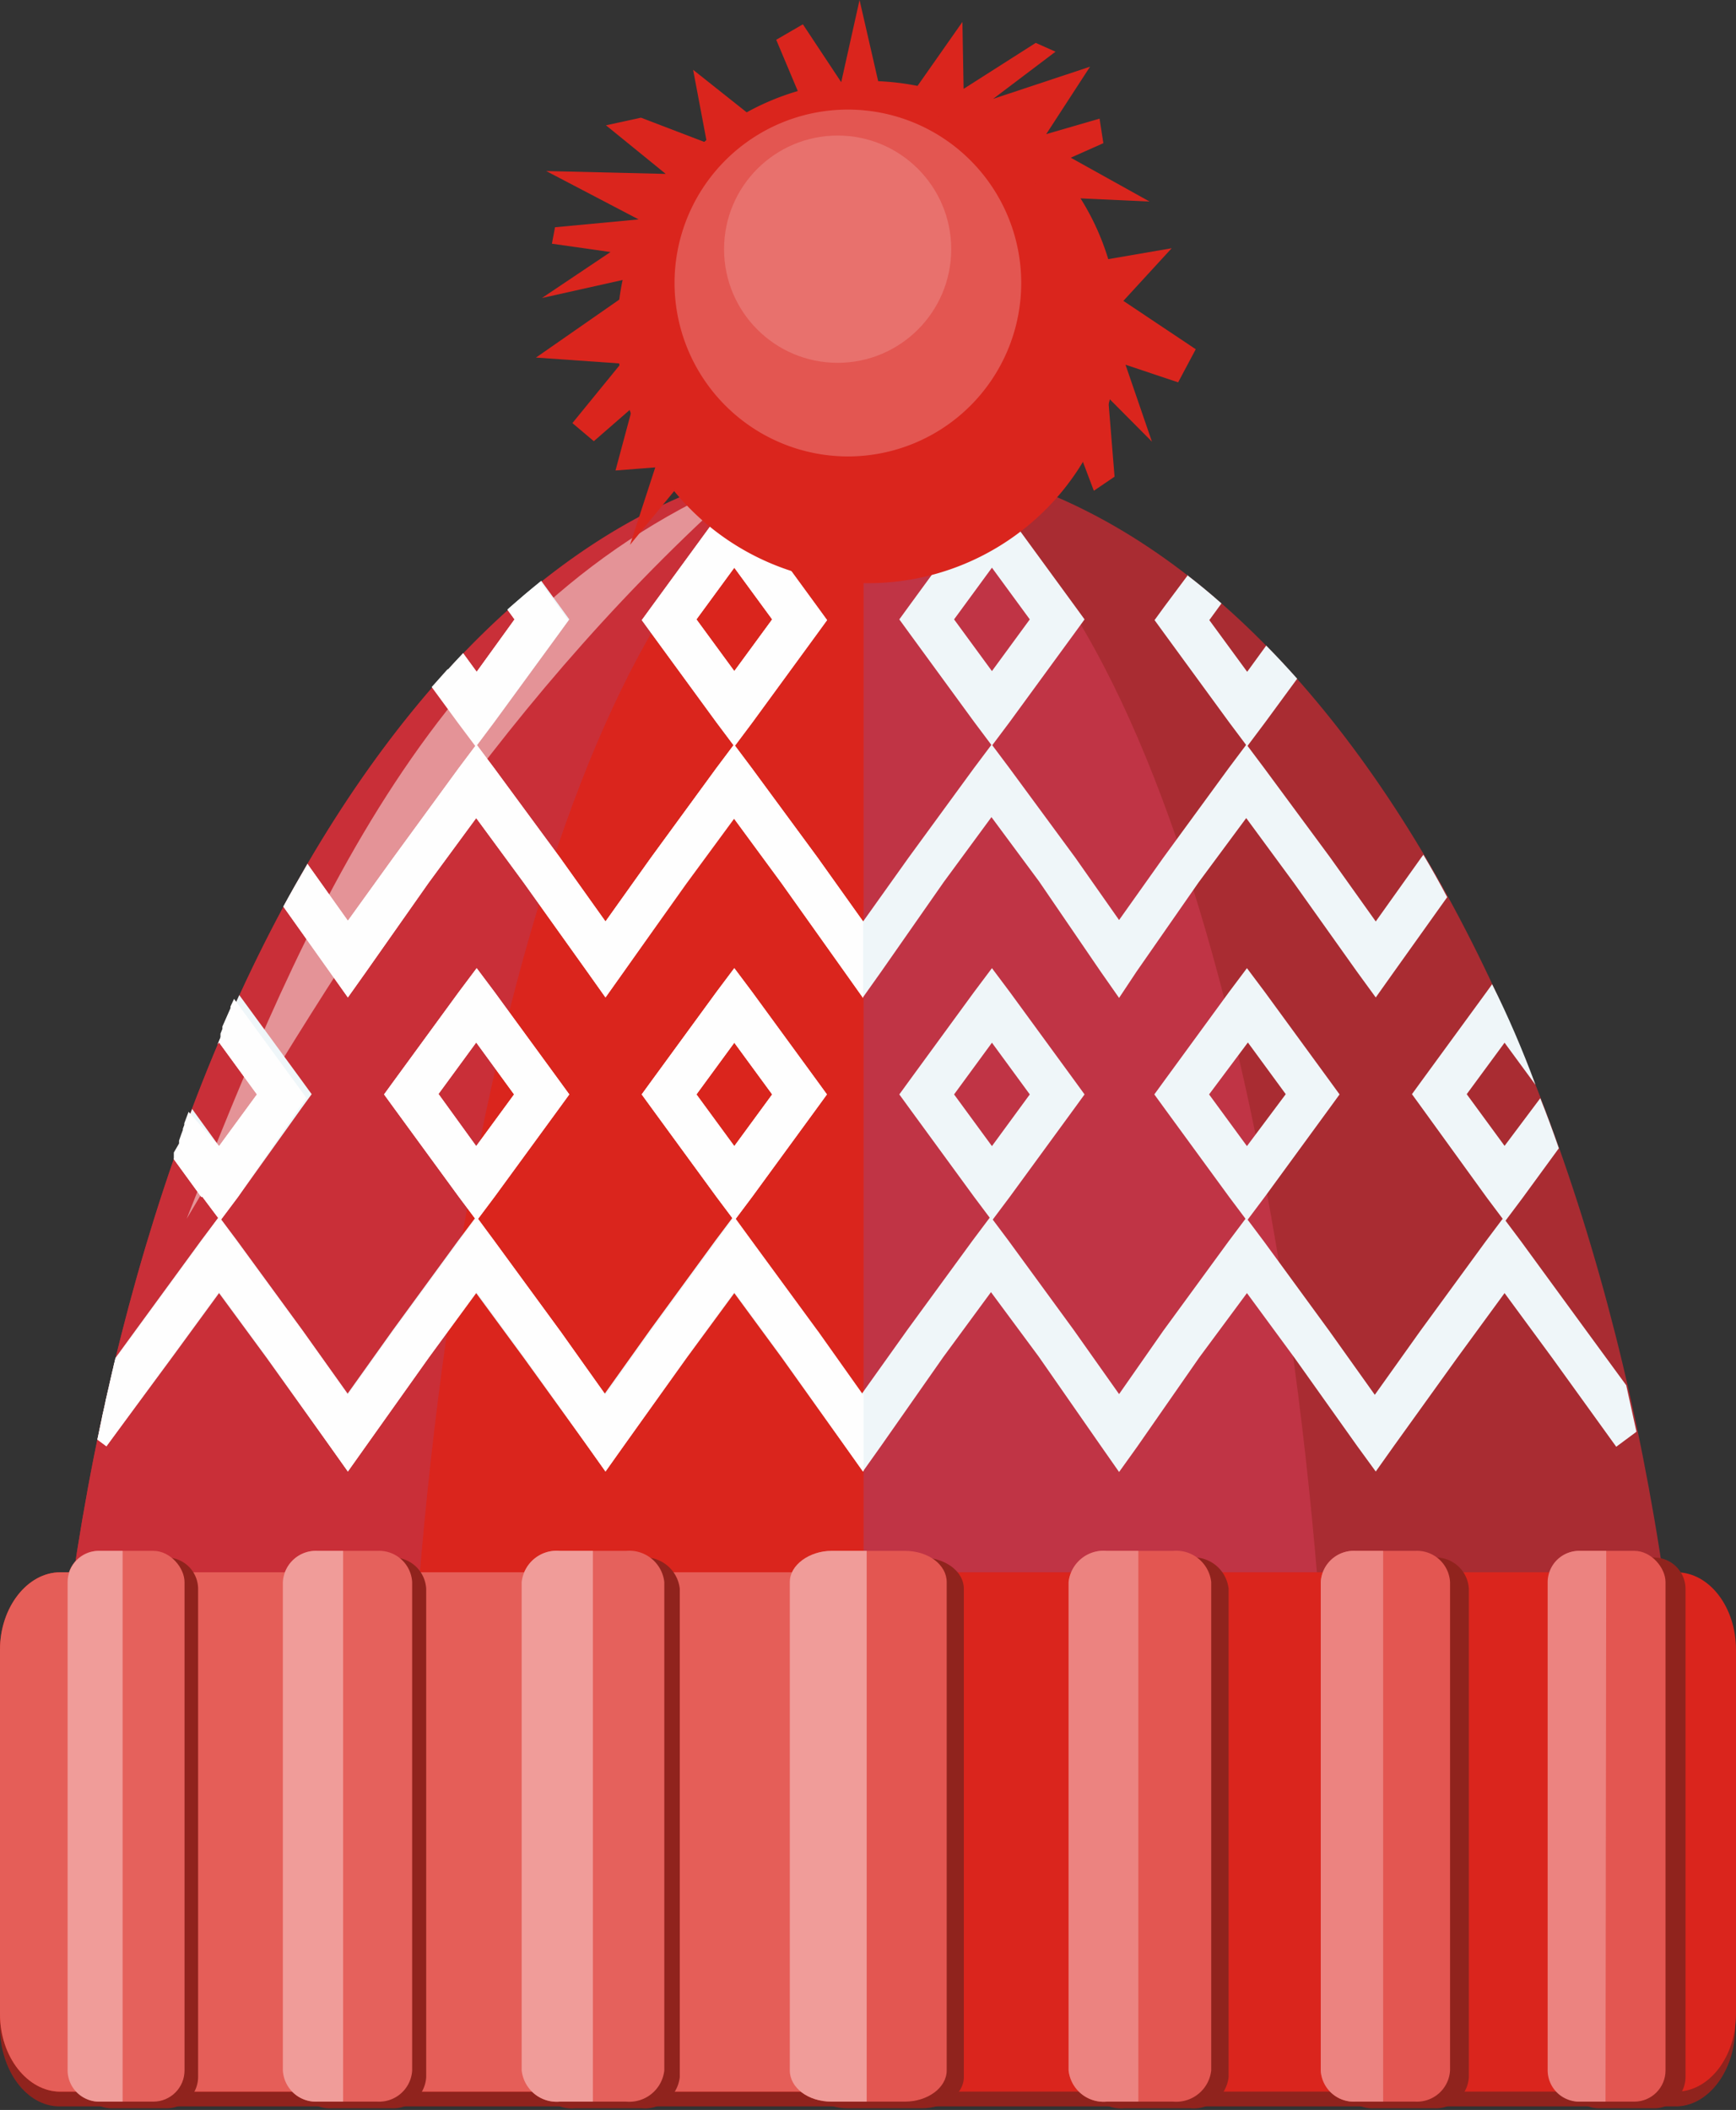 <svg xmlns="http://www.w3.org/2000/svg" viewBox="0 0 72.91 88.57"><rect x="0" y="0" width="72.91" height="88.57" fill="#333333" stroke="none"/><title>Depositphotos_111502936_01</title><g data-name="Layer 2"><path d="M36.47 19.19C53.55 19.19 67.74 42 70.57 72H2.37c2.84-30 17.03-52.81 34.1-52.81z" fill="#a92c32" fill-rule="evenodd"/><path d="M36.27 72H2.37c2.82-29.87 16.91-52.62 33.9-52.8z" fill="#c92f38" fill-rule="evenodd"/><path d="M7.84 51.16c7-11.8 13.37-22.09 23.73-31.2-13.28 5.4-18.78 18.61-23.73 31.2z" fill="#e49397" fill-rule="evenodd"/><path d="M36.47 19.19C46.11 19.19 54.12 42 55.72 72h-38.5c1.6-30 9.61-52.81 19.25-52.81z" fill="#c03445" fill-rule="evenodd"/><path d="M36.27 72H17.22c1.59-29.78 9.5-52.48 19.05-52.79z" fill="#da251d" fill-rule="evenodd"/><path d="M2.5 66.1h67.88c1.38 0 2.5 1.5 2.5 3.33v15.66c0 1.83-1.13 3.33-2.5 3.33H2.5c-1.38 0-2.5-1.5-2.5-3.33V69.44c0-1.84 1.13-3.34 2.5-3.34z" fill="#90231d" fill-rule="evenodd"/><path d="M2.53 66h67.88c1.38 0 2.5 1.46 2.5 3.25v15.3c0 1.79-1.13 3.25-2.5 3.25H2.53C1.16 87.8 0 86.34 0 84.55v-15.3C0 67.46 1.16 66 2.53 66z" fill="#da251d" fill-rule="evenodd"/><path d="M2.53 66h33.74v21.8H2.53C1.16 87.8 0 86.34 0 84.55v-15.3C0 67.46 1.16 66 2.53 66z" fill="#e55e58" fill-rule="evenodd"/><path d="M4.69 65.38H7a1.32 1.32 0 0 1 1.32 1.31v20.5A1.32 1.32 0 0 1 7 88.5H4.69a1.32 1.32 0 0 1-1.32-1.31v-20.5a1.32 1.32 0 0 1 1.32-1.31z" fill="#90231d" fill-rule="evenodd"/><path d="M13.91 65.38h2.54a1.39 1.39 0 0 1 1.45 1.31v20.5a1.39 1.39 0 0 1-1.45 1.31h-2.54a1.39 1.39 0 0 1-1.45-1.31v-20.5a1.39 1.39 0 0 1 1.45-1.31z" fill="#90231d" fill-rule="evenodd"/><path d="M24.14 65.38h2.81a1.48 1.48 0 0 1 1.6 1.31v20.5a1.48 1.48 0 0 1-1.6 1.31h-2.81a1.48 1.48 0 0 1-1.6-1.31v-20.5a1.48 1.48 0 0 1 1.6-1.31z" fill="#90231d" fill-rule="evenodd"/><path d="M35.61 65.38h3.1c1 0 1.77.59 1.77 1.31v20.5c0 .72-.8 1.31-1.77 1.31h-3.1c-1 0-1.77-.59-1.77-1.31v-20.5c0-.69.8-1.31 1.77-1.31z" fill="#90231d" fill-rule="evenodd"/><path d="M69.47 65.38h-2.31a1.32 1.32 0 0 0-1.32 1.31v20.5a1.32 1.32 0 0 0 1.32 1.31h2.31a1.32 1.32 0 0 0 1.32-1.31v-20.5a1.32 1.32 0 0 0-1.32-1.31z" fill="#90231d" fill-rule="evenodd"/><path d="M60.24 65.38H57.7a1.39 1.39 0 0 0-1.45 1.31v20.5a1.39 1.39 0 0 0 1.45 1.31h2.54a1.39 1.39 0 0 0 1.45-1.31v-20.5a1.39 1.39 0 0 0-1.45-1.31z" fill="#90231d" fill-rule="evenodd"/><path d="M50 65.38h-2.79a1.48 1.48 0 0 0-1.6 1.31v20.5a1.48 1.48 0 0 0 1.6 1.31H50a1.48 1.48 0 0 0 1.6-1.31v-20.5a1.48 1.48 0 0 0-1.6-1.31z" fill="#90231d" fill-rule="evenodd"/><rect x="2.83" y="65.1" width="4.92" height="23.12" rx="1.31" ry="1.31" fill="#e5615c"/><path d="M13.33 65.1h2.53a1.39 1.39 0 0 1 1.45 1.31v20.5a1.39 1.39 0 0 1-1.45 1.31h-2.53a1.39 1.39 0 0 1-1.45-1.31v-20.5a1.39 1.39 0 0 1 1.45-1.31z" fill="#e5615c" fill-rule="evenodd"/><path d="M23.51 65.1h2.79a1.48 1.48 0 0 1 1.6 1.31v20.5a1.48 1.48 0 0 1-1.6 1.31h-2.79a1.48 1.48 0 0 1-1.6-1.31v-20.5a1.48 1.48 0 0 1 1.6-1.31z" fill="#e5615c" fill-rule="evenodd"/><path d="M34.93 65.1H38c1 0 1.76.59 1.76 1.31v20.5c0 .72-.79 1.31-1.76 1.31h-3.07c-1 0-1.76-.59-1.76-1.31v-20.5c0-.72.83-1.31 1.76-1.31z" fill="#e35651" fill-rule="evenodd"/><rect x="65.03" y="65.1" width="4.92" height="23.12" rx="1.31" ry="1.31" fill="#e35651"/><path d="M59.45 65.1h-2.53a1.39 1.39 0 0 0-1.45 1.31v20.5a1.39 1.39 0 0 0 1.45 1.31h2.53a1.39 1.39 0 0 0 1.45-1.31v-20.5a1.39 1.39 0 0 0-1.45-1.31z" fill="#e35651" fill-rule="evenodd"/><path d="M49.27 65.1h-2.79a1.48 1.48 0 0 0-1.6 1.31v20.5a1.48 1.48 0 0 0 1.6 1.31h2.79a1.48 1.48 0 0 0 1.6-1.31v-20.5a1.48 1.48 0 0 0-1.6-1.31z" fill="#e35651" fill-rule="evenodd"/><path d="M4.15 65.1h1v23.12h-1a1.32 1.32 0 0 1-1.31-1.31v-20.5a1.32 1.32 0 0 1 1.31-1.31z" fill="#f09c99" fill-rule="evenodd"/><path d="M13.33 65.1h1.08v23.12h-1.08a1.39 1.39 0 0 1-1.45-1.31v-20.5a1.39 1.39 0 0 1 1.45-1.31z" fill="#f09c99" fill-rule="evenodd"/><path d="M23.51 65.1h1.39v23.12h-1.39a1.48 1.48 0 0 1-1.6-1.31v-20.5a1.48 1.48 0 0 1 1.6-1.31z" fill="#f09c99" fill-rule="evenodd"/><path d="M34.93 65.1h1.47v23.12h-1.47c-1 0-1.76-.59-1.76-1.31v-20.5c0-.72.83-1.31 1.76-1.31z" fill="#f09c99" fill-rule="evenodd"/><path d="M67.46 65.1h-1.12A1.32 1.32 0 0 0 65 66.41v20.5a1.32 1.32 0 0 0 1.31 1.31h1.12z" fill="#ec8380" fill-rule="evenodd"/><path d="M58.09 65.1h-1.17a1.39 1.39 0 0 0-1.45 1.31v20.5a1.39 1.39 0 0 0 1.45 1.31h1.17z" fill="#ec8380" fill-rule="evenodd"/><path d="M47.81 65.1h-1.33a1.48 1.48 0 0 0-1.6 1.31v20.5a1.48 1.48 0 0 0 1.6 1.31h1.33z" fill="#ec8380" fill-rule="evenodd"/><path d="M4.85 57l.86-1.18 2.74-3.75.75-1 .75 1 2.74 3.75 1.91 2.68 1.91-2.68 2.74-3.75.75-1 .75 1 2.74 3.75 1.91 2.68 1.91-2.68 2.74-3.75.75-1 .75 1 2.74 3.75 1.91 2.68 1.91-2.68 2.74-3.75.75-1 .75 1 2.74 3.75 1.91 2.7 1.85-2.65 2.74-3.75.75-1 .75 1 2.74 3.75 1.91 2.68 1.91-2.68 2.74-3.75.75-1 .75 1 2.74 3.75 1.67 2.28.43 1.95-.85.63L65.19 57l-2-2.72L61.2 57l-2.66 3.7-.76 1.07L57 60.7 54.37 57l-2-2.72-2 2.7-2.61 3.75-.76 1.06-.77-1.1-2.61-3.75-2-2.7-2 2.72L37 60.7l-.76 1.07-.76-1.07-2.64-3.7-2-2.72-2 2.72-2.65 3.7-.76 1.07-.76-1.07L22 57l-2-2.72L18 57l-2.63 3.7-.76 1.07-.76-1.07L11.2 57l-2-2.72L7.21 57l-2.74 3.71-.38-.28q.35-1.72.76-3.43z" fill="#eff6f9" fill-rule="evenodd"/><path d="M8.45 50.24L7.3 48.66q.37-1.07.77-2.11l1.13 1.56 1.59-2.17-1.59-2.18-.06.08q.44-1.05.91-2.07l2.64 3.61.4.55-.4.55L10 50.24l-.75 1-.75-1zm54.22-8.92q1 2 1.82 4.22l-1.3-1.77-1.59 2.16 1.59 2.17 1.5-2q.4 1 .78 2.1l-1.52 2.08-.75 1-.75-1-2.75-3.8-.4-.55.4-.55 2.74-3.75.23-.32zm-43.4 8.92l-2.74-3.75-.4-.55.4-.55 2.74-3.75.75-1 .75 1 2.74 3.75.4.55-.4.55-2.74 3.75-.75 1-.75-1zm-.84-4.3L20 48.11l1.59-2.17L20 43.76l-1.59 2.17zm11.66 4.3l-2.74-3.75-.4-.55.4-.55 2.74-3.75.75-1 .75 1 2.74 3.75.4.55-.4.55-2.74 3.75-.75 1-.75-1zm-.84-4.3l1.59 2.17 1.59-2.17-1.59-2.17-1.59 2.17zm11.66 4.3l-2.74-3.75-.4-.55.4-.55 2.74-3.75.75-1 .75 1 2.74 3.75.4.55-.4.55-2.74 3.75-.75 1-.75-1zm-.84-4.3l1.59 2.17 1.59-2.17-1.59-2.17-1.59 2.17zm11.55 4.3l-2.74-3.75-.4-.55.4-.55 2.74-3.75.75-1 .75 1 2.74 3.75.4.55-.4.55-2.74 3.75-.75 1-.75-1zm-.84-4.3l1.59 2.17L54 45.93l-1.59-2.17z" fill="#eff6f9" fill-rule="evenodd"/><path d="M12.91 36.26l1.7 2.39L16.52 36l2.74-3.75.75-1 .75 1L23.52 36l1.91 2.68L27.34 36l2.74-3.75.75-1 .75 1L34.34 36l1.91 2.68L38.16 36l2.74-3.75.75-1 .75 1L45.16 36 47 38.62 48.86 36l2.74-3.75.75-1 .75 1L55.87 36l1.91 2.68L59.69 36l.09-.12q.52.87 1 1.78l-2.24 3.14-.76 1.07L57 40.8l-2.66-3.74-2-2.72-2 2.7-2.61 3.75-.73 1.1-.77-1.1L43.64 37l-2-2.7-2 2.72L37 40.8l-.76 1.07-.76-1.07-2.66-3.74-2-2.72-2 2.72-2.63 3.74-.76 1.07-.76-1.07L22 37.06l-2-2.72-2 2.72-2.63 3.74-.76 1.07-.76-1.07-1.95-2.75q.5-.91 1.01-1.79z" fill="#eff6f9" fill-rule="evenodd"/><path d="M49.86 24.14q.73.56 1.44 1.19l-.51.7 1.59 2.17.8-1.1q.66.67 1.3 1.39l-1.35 1.84-.75 1-.75-1-2.74-3.75-.4-.55.4-.55 1-1.34zm-31.69 4.69q.63-.73 1.28-1.41l.57.78 1.59-2.2-.3-.41q.7-.63 1.42-1.21l.78 1.07.4.55-.4.55-2.74 3.75-.75 1-.75-1-1.1-1.5zm11.92 1.5l-2.74-3.75-.4-.55.4-.55 2.74-3.75.75-1 .75 1 2.74 3.75.4.55-.4.55-2.74 3.75-.75 1-.75-1zM29.25 26l1.59 2.17L32.43 26l-1.59-2.17L29.25 26zm11.66 4.3l-2.74-3.75-.4-.55.4-.55 2.74-3.75.75-1 .75 1 2.74 3.75.4.55-.4.55-2.74 3.75-.75 1-.75-1zm-.84-4.3l1.59 2.17L43.25 26l-1.59-2.17z" fill="#eff6f9" fill-rule="evenodd"/><path fill="#fefefe" fill-rule="evenodd" d="M4.85 57.03l.86-1.17 2.74-3.75.75-1.03.75 1.03 2.75 3.75.01.01 1.9 2.68 1.91-2.68.01-.01 2.74-3.75.75-1.03.75 1.03 2.75 3.75.01.01 1.9 2.68 1.91-2.68.01-.01 2.74-3.75.75-1.03.75 1.03 2.75 3.75.01.01 1.9 2.68.02-.03v3.22l-.02.03-.76-1.07-2.65-3.74-2-2.73-1.99 2.73-2.66 3.74-.76 1.07-.76-1.07-2.65-3.74-2-2.73-1.99 2.73-2.66 3.74-.76 1.07-.76-1.07-2.65-3.74-2-2.73-1.99 2.73-2.74 3.75-.38-.28.07-.32.01-.06.01-.05.07-.32.01-.05.02-.09v-.02l.01-.05.01-.06.12-.51v-.02l.01-.05.01-.06.02-.08.01-.02.01-.06.04-.18.06-.24.01-.05.13-.58.01-.05.01-.02.02-.09.01-.05.02-.11.02-.05.01-.05.01-.05.02-.06z"/><path d="M8.45 50.24L7.3 48.66v-.28l.22-.38v-.12l.09-.26.07-.19v-.05l.06-.16v-.07l.18-.48 1.28 1.44 1.59-2.17-1.59-2.18-.06.08.12-.29v-.16l.08-.2v-.1l.34-.77v-.07l.15-.32 2.64 3.61.4.55-.4.55-2.47 3.6-.75 1-.75-1zm10.82 0l-2.74-3.75-.4-.55.4-.55 2.74-3.75.75-1 .75 1 2.74 3.75.4.55-.4.55-2.74 3.75-.75 1-.75-1zm-.84-4.3L20 48.11l1.59-2.17L20 43.76l-1.59 2.17zm11.66 4.3l-2.74-3.75-.4-.55.4-.55 2.74-3.75.75-1 .75 1 2.74 3.75.4.55-.4.55-2.74 3.75-.75 1-.75-1zm-.84-4.3l1.59 2.17 1.59-2.17-1.59-2.17z" fill="#fefefe" fill-rule="evenodd"/><path d="M12.91 36.26l1.7 2.39L16.52 36l2.74-3.75.75-1 .75 1L23.52 36l1.91 2.68L27.34 36l2.74-3.75.75-1 .75 1L34.34 36l1.91 2.68v3.22l-.76-1.07-2.66-3.74-2-2.72-2 2.72-2.64 3.71-.76 1.07-.76-1.07L22 37.06l-2-2.72-2 2.72-2.63 3.74-.76 1.07-.76-1.07-1.95-2.74q.47-.88 1-1.72z" fill="#fefefe" fill-rule="evenodd"/><path d="M18.83 28.09l.62-.67.57.78 1.59-2.2-.3-.41.11-.1.06-.05.63-.54.58-.47.78 1.06.4.55-.4.55-2.74 3.75-.75 1-.75-1-1.1-1.5.66-.74zm0 0zm11.27 2.24l-2.74-3.75-.4-.55.4-.55 2.74-3.75.75-1 .75 1 2.74 3.75.4.55-.4.55-2.74 3.75-.75 1-.75-1zM29.25 26l1.59 2.17L32.43 26l-1.59-2.17z" fill="#fefefe" fill-rule="evenodd"/><path d="M36.46 24.48a10.54 10.54 0 1 0-10.54-10.55 10.56 10.56 0 0 0 10.54 10.55z" fill="#da251d" fill-rule="evenodd"/><path fill="#da251d" fill-rule="evenodd" d="M40.42.92l.05 2.81L43.5 1.8l.83.37-2.62 1.98 4.07-1.35-1.84 2.83 2.24-.65.16 1.03-1.37.61 3.31 1.84-3.95-.18-6.1-4.24L40.42.92z"/><path fill="#da251d" fill-rule="evenodd" d="M45.43 11.07l3.78-.65-2.03 2.21 3.04 2.03-.74 1.39-2.21-.74 1.11 3.23-1.84-1.85.27 3.32-.87.59-1.34-3.54.83-5.99z"/><path fill="#da251d" fill-rule="evenodd" d="M31.39 4.74l-2.28-1.81.58 3.07-2.77-1.06-1.47.32 2.51 2.04-5.02-.12 3.88 2.03-3.51.33-.13.69 2.46.35-2.88 1.93 3.76-.84 4.87-6.93z"/><path d="M35.61 19.16a7.28 7.28 0 1 0-7.28-7.28 7.29 7.29 0 0 0 7.28 7.28z" fill="#e35651" fill-rule="evenodd"/><circle cx="35.18" cy="10.46" r="4.77" fill="#e8716d"/><path fill="#da251d" fill-rule="evenodd" d="M26.32 12.36l-3.81 2.65 3.57.25-2.04 2.5.9.76 1.62-1.41-.71 2.64 1.67-.13-1.06 3.25 2.63-3.2-2.77-7.31z"/><path fill="#da251d" fill-rule="evenodd" d="M36.97 3.79L36.1 0l-.77 3.45-1.61-2.43-1.12.65 1.17 2.78 3.2-.66z"/></g></svg>